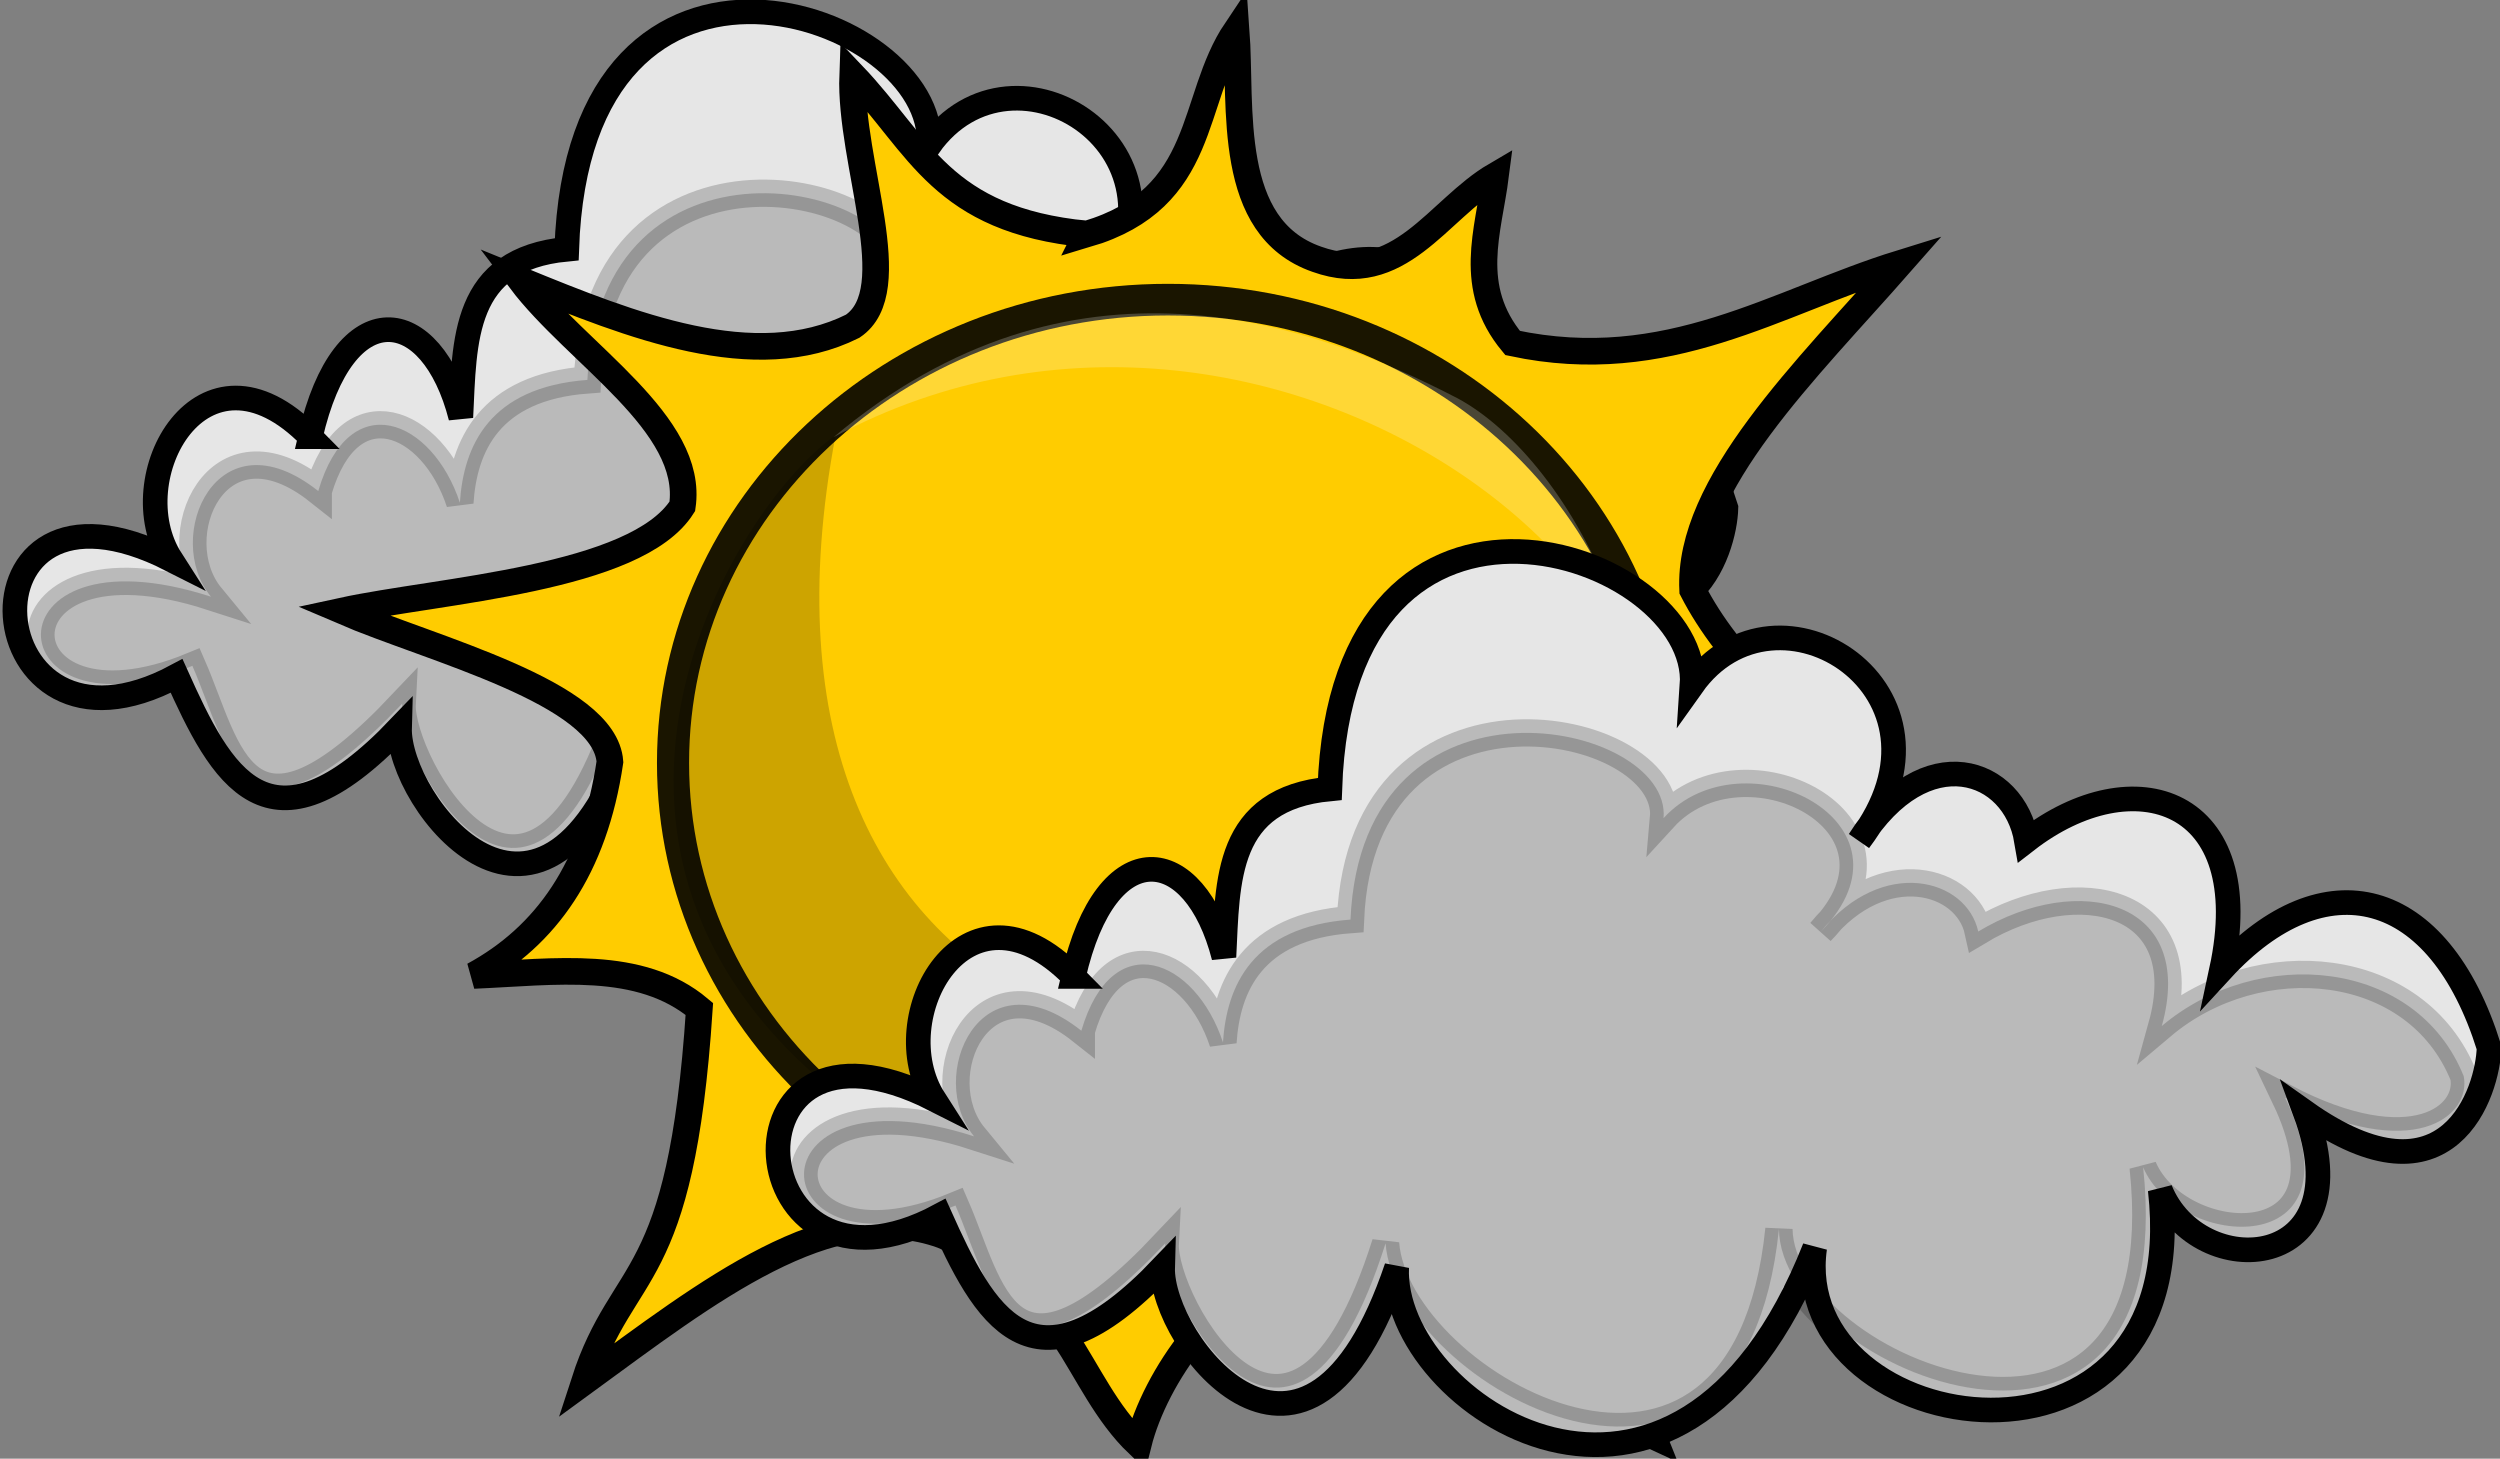 <?xml version="1.0" encoding="UTF-8" standalone="no"?>
<!-- Created with Inkscape (http://www.inkscape.org/) -->

<svg
   xmlns:dc="http://purl.org/dc/elements/1.1/"
   xmlns:cc="http://creativecommons.org/ns#"
   xmlns:rdf="http://www.w3.org/1999/02/22-rdf-syntax-ns#"
   xmlns:svg="http://www.w3.org/2000/svg"
   xmlns="http://www.w3.org/2000/svg"
   xmlns:xlink="http://www.w3.org/1999/xlink"
   xmlns:sodipodi="http://sodipodi.sourceforge.net/DTD/sodipodi-0.dtd"
   xmlns:inkscape="http://www.inkscape.org/namespaces/inkscape"
   width="474.167"
   height="276.665"
   id="svg7815"
   version="1.1"
   inkscape:version="0.48.3.1 r9886"
   sodipodi:docname="parcial.svg">
  <rect width="100%" height="100%" fill="#808080" stroke="none"/>
  <defs
     id="defs7817">
    <inkscape:perspective
       sodipodi:type="inkscape:persp3d"
       inkscape:vp_x="0 : 240 : 1"
       inkscape:vp_y="0 : 1000 : 0"
       inkscape:vp_z="640 : 240 : 1"
       inkscape:persp3d-origin="320 : 160 : 1"
       id="perspective7823" />
    <inkscape:perspective
       id="perspective7851"
       inkscape:persp3d-origin="0.5 : 0.33333333 : 1"
       inkscape:vp_z="1 : 0.5 : 1"
       inkscape:vp_y="0 : 1000 : 0"
       inkscape:vp_x="0 : 0.5 : 1"
       sodipodi:type="inkscape:persp3d" />
    <linearGradient
       inkscape:collect="always"
       xlink:href="#linearGradient3864-5"
       id="linearGradient4137"
       gradientUnits="userSpaceOnUse"
       x1="-245.248"
       y1="-363.718"
       x2="-245.248"
       y2="280.269" />
    <linearGradient
       inkscape:collect="always"
       id="linearGradient3864-5">
      <stop
         style="stop-color:#0000ff;stop-opacity:1;"
         offset="0"
         id="stop3866-4" />
      <stop
         style="stop-color:#0000ff;stop-opacity:0;"
         offset="1"
         id="stop3868-7" />
    </linearGradient>
  </defs>
  <sodipodi:namedview
     id="base"
     pagecolor="#ffffff"
     bordercolor="#666666"
     borderopacity="1.0"
     inkscape:pageopacity="0.0"
     inkscape:pageshadow="2"
     inkscape:zoom="0.77472527"
     inkscape:cx="137.64283"
     inkscape:cy="173.67162"
     inkscape:current-layer="g7801"
     inkscape:document-units="px"
     showgrid="false"
     inkscape:window-width="1022"
     inkscape:window-height="623"
     inkscape:window-x="0"
     inkscape:window-y="48"
     inkscape:window-maximized="0"
     fit-margin-top="0"
     fit-margin-left="0"
     fit-margin-right="0"
     fit-margin-bottom="0" />
  <g
     id="layer1"
     inkscape:label="Layer 1"
     inkscape:groupmode="layer"
     transform="translate(-16.374,-166.77)">
    <g
       transform="matrix(0.584,0,0,0.584,1019.704,-44.694)"
       id="g7801">
      <g
         transform="translate(-289.135,712.786)"
         id="g4035-5">
        <path
           style="fill:#e6e6e6;fill-rule:evenodd;stroke:#000000;stroke-width:8;stroke-linecap:butt;stroke-linejoin:miter;stroke-miterlimit:4;stroke-opacity:1;stroke-dasharray:none"
           d="m -1328.098,-208.857 c -35.088,-35.789 -62.111,13.564 -45.25,39.897 -71.817,-36.437 -63.865,73.049 1.81,37.797 14.38,32 29.668,61.547 72.4,16.799 -0.686,24.327 46.974,85.999 76.02,0 -2.108,44.189 91.118,106.827 135.75,-6.3 -8.916,63.385 123.829,83.298 112.22,-18.899 12.354,30.646 66.496,27.335 47.06,-25.198 46.806,33.119 59.422,-6.959 59.73,-20.999 -16.335,-52.34 -53.534,-61.463 -86.88,-25.198 12.054,-55.98 -28.571,-68.96 -63.35,-41.997 -3.978,-23.555 -32.974,-33.683 -54.3,0 36.762,-48.423 -26.787,-89.15 -54.3,-50.397 3.044,-43.387 -113.665,-83.781 -117.65,33.598 -34.008,3.253 -33.139,29.627 -34.39,54.596 -9.479,-37.086 -38.133,-40.9 -48.87,6.3 z"
           id="path4197-9-2"
           sodipodi:nodetypes="cccccccccccccccc"
           inkscape:connector-curvature="0" />
        <path
           style="opacity:0.193;fill:#000000;fill-rule:evenodd;stroke:#000000;stroke-width:8.856;stroke-linecap:butt;stroke-linejoin:miter;stroke-miterlimit:4;stroke-opacity:1;stroke-dasharray:none"
           d="m -1325.532,-191.209 c -33.022,-26.149 -50.708,15.073 -34.84,34.313 -74.832,-24.208 -70.444,49.074 -6.041,22.453 11.709,26.909 16.658,66.746 68.136,12.274 -1.001,19.196 41.48,95.108 71.543,0 3.475,46.001 116.109,109.204 127.755,-4.603 0.645,46.311 131.016,98.658 118.281,-20.108 11.626,27.148 71.63,30.824 46.099,-22.61 41.439,21.658 60.551,6.133 58.022,-6.943 -15.373,-38.242 -66.671,-42.807 -98.053,-16.311 11.345,-40.901 -26.889,-50.385 -59.619,-30.685 -3.744,-17.21 -31.032,-24.61 -51.102,0 34.597,-35.379 -25.209,-65.137 -51.102,-36.822 2.865,-31.7 -97.921,-52.814 -101.671,32.947 -32.005,2.377 -40.238,21.646 -41.415,39.89 -8.921,-27.096 -35.888,-38.283 -45.992,-3.797 z"
           id="path4199-7-5"
           sodipodi:nodetypes="cccccccccccccccc"
           inkscape:connector-curvature="0" />
      </g>
      <g
         id="g3759">
        <path
           style="fill:#ffcc00;fill-rule:evenodd;stroke:#000000;stroke-width:8.65;stroke-linecap:butt;stroke-linejoin:miter;stroke-miterlimit:4;stroke-opacity:1;stroke-dasharray:none"
           d="m -1365.058,438.123 c -47.341,-4.624 -54.071,-28.625 -76.057,-51.691 -1.058,28.751 17.352,69.959 0,81.617 -31.805,15.864 -71.908,-0.276 -107.862,-14.963 18.231,24.134 56.526,46.539 52.548,73.455 -14.916,23.685 -79.118,27.166 -110.463,33.972 29.024,12.475 85.312,26.43 86.954,49.005 -5.094,34.524 -20.728,56.605 -44.251,69.374 26.356,-1.108 53.988,-5.354 73.291,10.882 -5.987,91.181 -24.717,82.083 -37.337,121.065 39.84,-29.088 79.897,-60.743 116.159,-47.61 41.4,16.791 42.786,47.732 63.722,67.878 5.532,-22.127 25.849,-50.623 49.672,-58.356 60.776,-1.292 76.906,37.253 117.542,55.772 -12.831,-32.106 -29.429,-63.844 -19.36,-108.823 20.941,-23.802 50.948,-16.391 78.823,-16.323 -17.264,-14.617 -46.177,-20.068 -47.017,-47.61 12.397,-32.539 36.374,-36.601 55.314,-53.051 -20.743,-4.451 -43.311,-26.45 -54.926,-48.97 -1.692,-34.279 37.09,-71.619 67.372,-106.102 -40.266,12.473 -75.462,36.581 -125.84,25.845 -15.08,-18.137 -7.844,-36.274 -5.531,-54.411 -18.793,10.986 -31.212,36.85 -58.08,27.206 -29.592,-10.335 -24.355,-49.412 -26.164,-74.35 -15.211,22.671 -9.026,54.47 -48.51,66.189 z"
           id="path4363-9"
           sodipodi:nodetypes="ccccccccccccccccccccccccc"
           inkscape:connector-curvature="0" />
        <path
           sodipodi:type="arc"
           style="opacity:0.896;fill:#ffcc00;fill-opacity:1;fill-rule:nonzero;stroke:#000000;stroke-width:4.606;stroke-linejoin:round;stroke-miterlimit:4;stroke-opacity:1;stroke-dasharray:none"
           id="path4201-3"
           sodipodi:cx="189.09929"
           sodipodi:cy="165.37234"
           sodipodi:rx="70.992905"
           sodipodi:ry="67.44326"
           d="m 260.092,165.372 c 0,37.248 -31.785,67.443 -70.993,67.443 -39.208,0 -70.993,-30.195 -70.993,-67.443 0,-37.248 31.785,-67.443 70.993,-67.443 39.208,0 70.993,30.195 70.993,67.443 z"
           transform="matrix(2.264,0,0,2.231,-1766.844,240.936)" />
        <path
           style="opacity:0.198;fill:#000000;fill-rule:evenodd;stroke:none"
           d="m -1446.646,503.417 c -37.158,195.927 129.249,239.208 251.679,165.955 -57.673,114.29 -168.579,101.118 -228.17,63.933 -131.626,-79.752 -60.351,-203.705 -23.509,-229.888 z"
           id="path4365-7"
           sodipodi:nodetypes="cccc"
           inkscape:connector-curvature="0" />
        <path
           style="opacity:0.208;fill:#ffffff;fill-rule:evenodd;stroke:none"
           d="m -1447.337,504.097 c 145.066,-78.032 323.937,61.38 253.062,165.955 30.862,-80.547 -13.524,-158.764 -50.336,-178.579 -47.904,-24.83 -125.287,-52.435 -202.726,12.625 z"
           id="path4409-4"
           sodipodi:nodetypes="cccc"
           inkscape:connector-curvature="0" />
      </g>
      <g
         transform="translate(-41.305,888.057)"
         id="g4035">
        <path
           style="fill:#e6e6e6;fill-rule:evenodd;stroke:#000000;stroke-width:8;stroke-linecap:butt;stroke-linejoin:miter;stroke-miterlimit:4;stroke-opacity:1;stroke-dasharray:none"
           d="m -1328.098,-208.857 c -35.088,-35.789 -62.111,13.564 -45.25,39.897 -71.817,-36.437 -63.865,73.049 1.81,37.797 14.38,32 29.668,61.547 72.4,16.799 -0.686,24.327 46.974,85.999 76.02,0 -2.108,44.189 91.118,106.827 135.75,-6.3 -8.916,63.385 123.829,83.298 112.22,-18.899 12.354,30.646 66.496,27.335 47.06,-25.198 46.806,33.119 59.422,-6.959 59.73,-20.999 -16.335,-52.34 -53.534,-61.463 -86.88,-25.198 12.054,-55.98 -28.571,-68.96 -63.35,-41.997 -3.978,-23.555 -32.974,-33.683 -54.3,0 36.762,-48.423 -26.787,-89.15 -54.3,-50.397 3.044,-43.387 -113.665,-83.781 -117.65,33.598 -34.008,3.253 -33.139,29.627 -34.39,54.596 -9.479,-37.086 -38.133,-40.9 -48.87,6.3 z"
           id="path4197-9"
           sodipodi:nodetypes="cccccccccccccccc"
           inkscape:connector-curvature="0" />
        <path
           style="opacity:0.193;fill:#000000;fill-rule:evenodd;stroke:#000000;stroke-width:8.856;stroke-linecap:butt;stroke-linejoin:miter;stroke-miterlimit:4;stroke-opacity:1;stroke-dasharray:none"
           d="m -1325.532,-191.209 c -33.022,-26.149 -50.708,15.073 -34.84,34.313 -74.832,-24.208 -70.444,49.074 -6.041,22.453 11.709,26.909 16.658,66.746 68.136,12.274 -1.001,19.196 41.48,95.108 71.543,0 3.475,46.001 116.109,109.204 127.755,-4.603 0.645,46.311 131.016,98.658 118.281,-20.108 11.626,27.148 71.63,30.824 46.099,-22.61 41.439,21.658 60.551,6.133 58.022,-6.943 -15.373,-38.242 -66.671,-42.807 -98.053,-16.311 11.345,-40.901 -26.889,-50.385 -59.619,-30.685 -3.744,-17.21 -31.032,-24.61 -51.102,0 34.597,-35.379 -25.209,-65.137 -51.102,-36.822 2.865,-31.7 -97.921,-52.814 -101.671,32.947 -32.005,2.377 -40.238,21.646 -41.415,39.89 -8.921,-27.096 -35.888,-38.283 -45.992,-3.797 z"
           id="path4199-7"
           sodipodi:nodetypes="cccccccccccccccc"
           inkscape:connector-curvature="0" />
      </g>
    </g>
  </g>
</svg>
